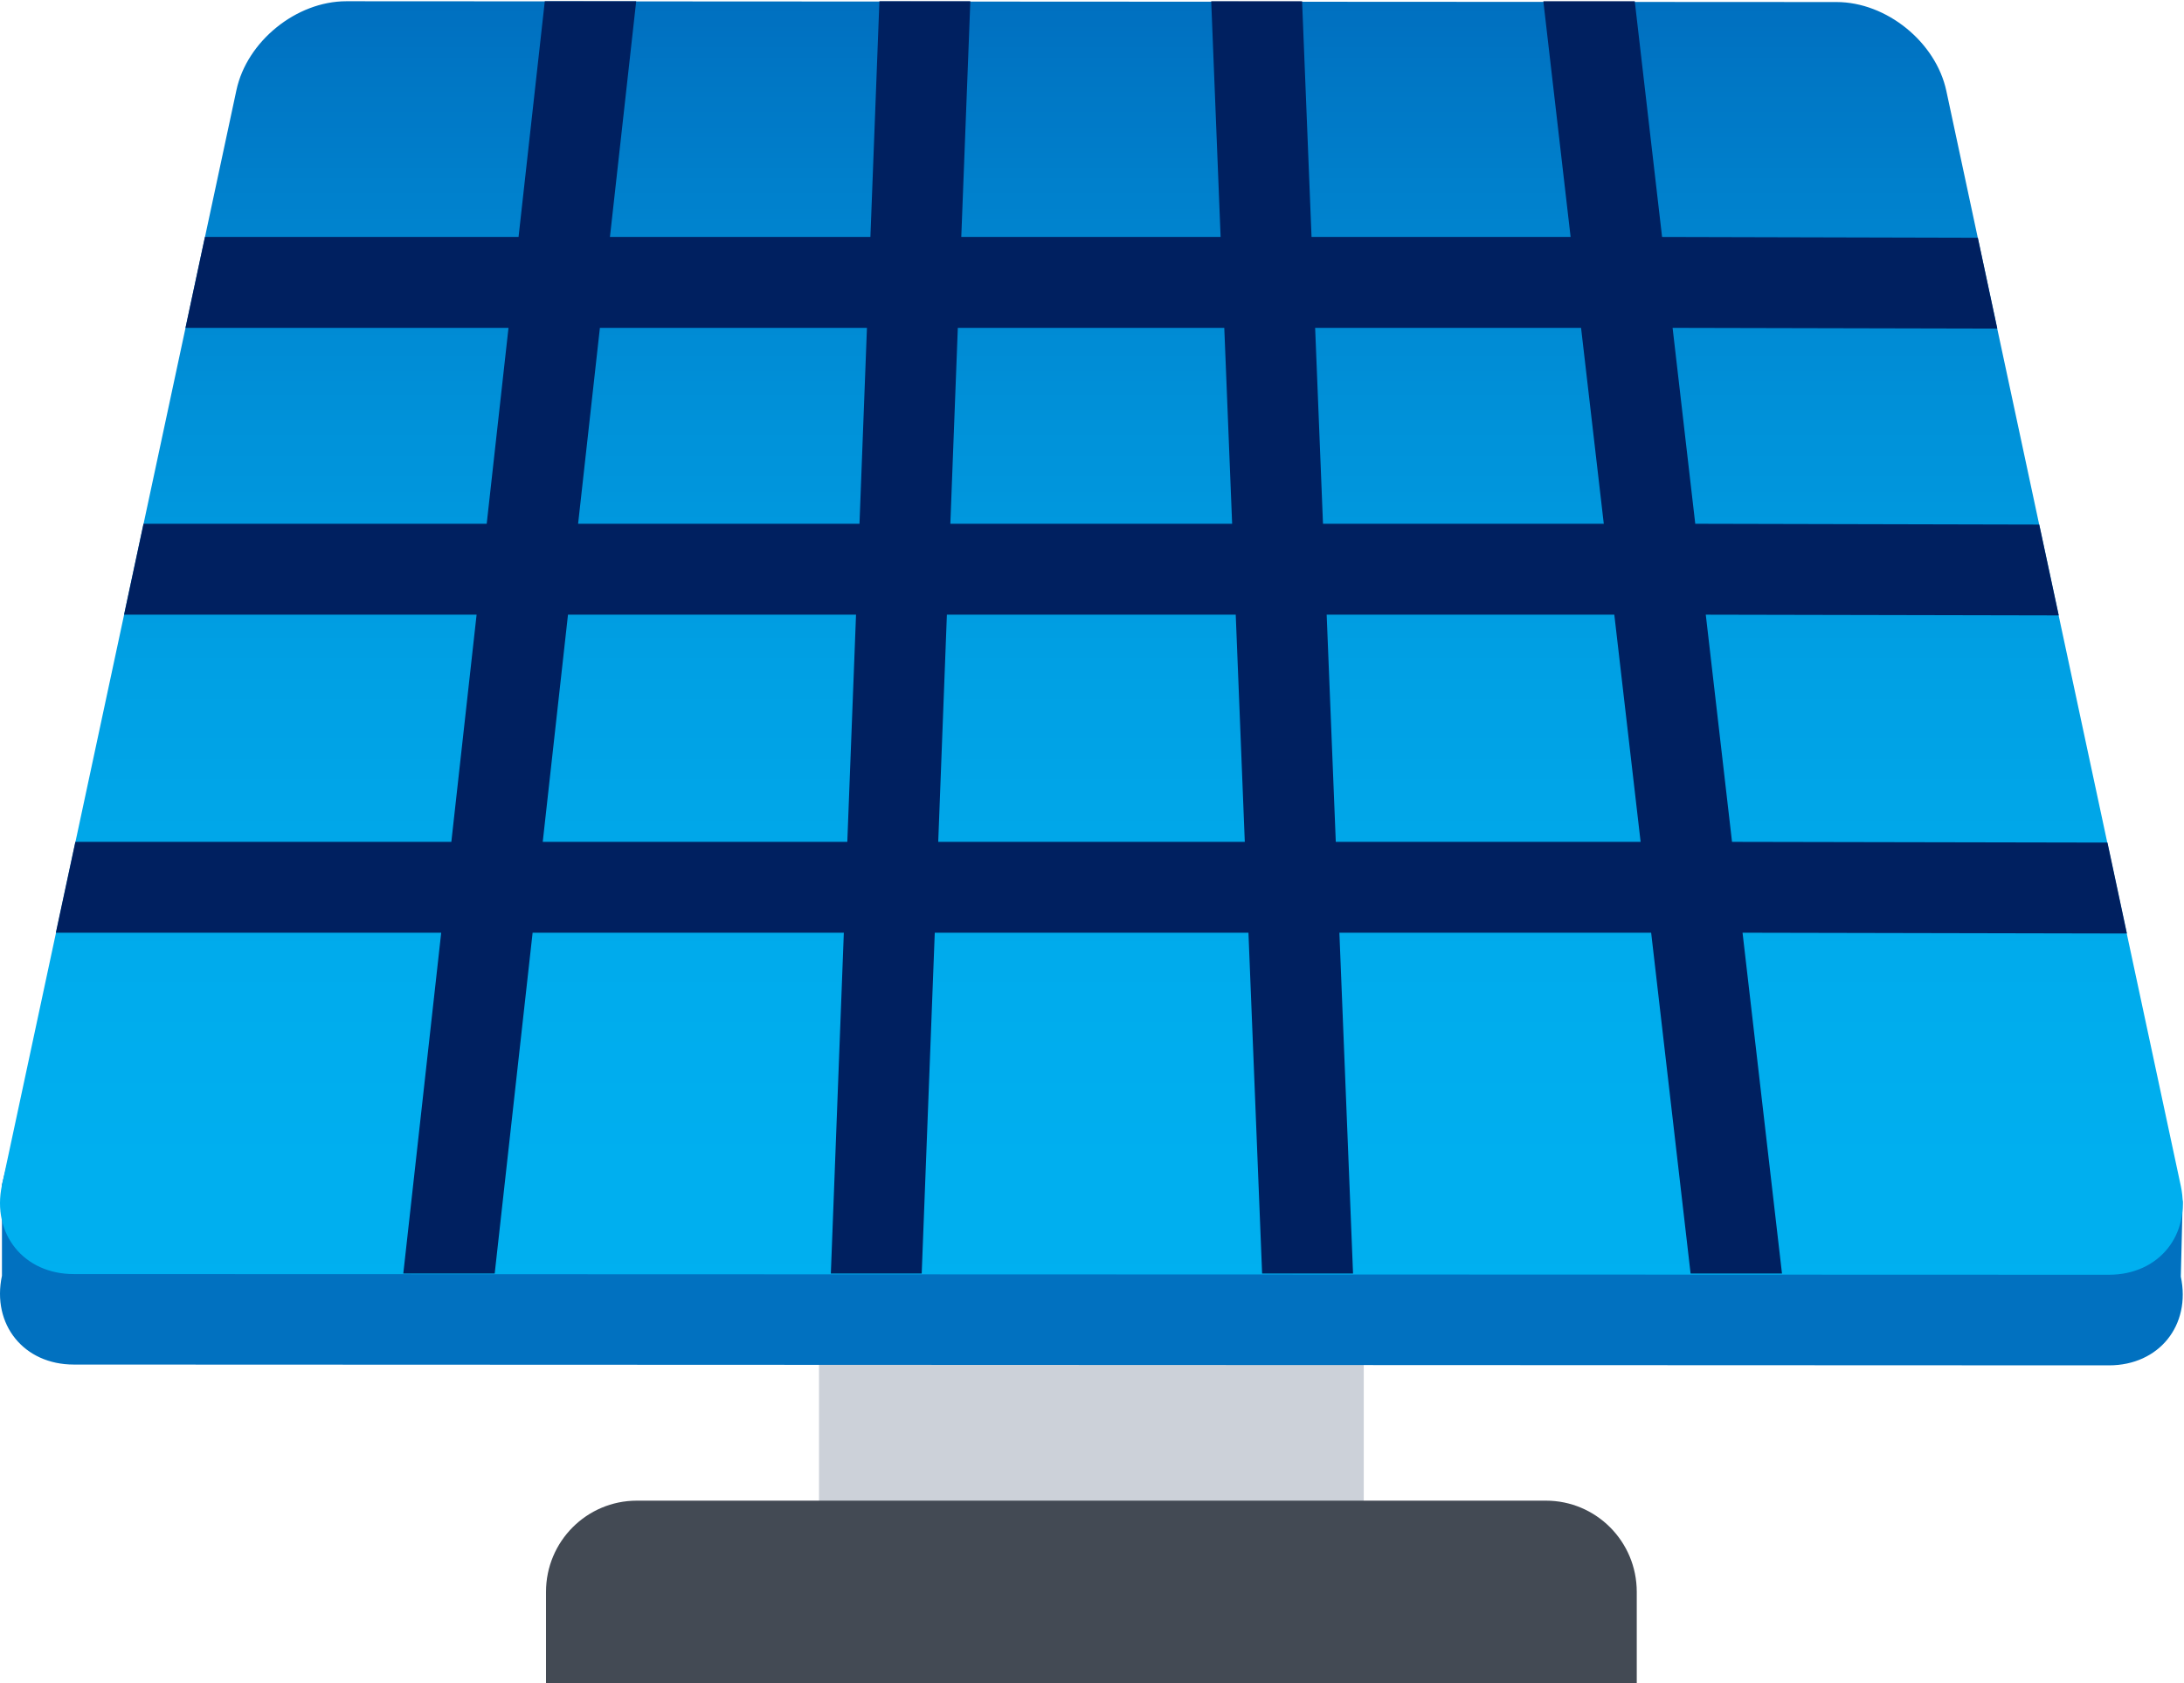 <svg width="1760" height="1356" xmlns="http://www.w3.org/2000/svg" xmlns:xlink="http://www.w3.org/1999/xlink" xml:space="preserve" overflow="hidden"><defs><clipPath id="clip0"><rect x="1320" y="559" width="1760" height="1356"/></clipPath><linearGradient x1="2199.5" y1="560" x2="2199.5" y2="1586" gradientUnits="userSpaceOnUse" spreadMethod="reflect" id="fill1"><stop offset="0" stop-color="#0070C0" stop-opacity="1"/><stop offset="0.016" stop-color="#0071C1" stop-opacity="1"/><stop offset="0.032" stop-color="#0073C2" stop-opacity="1"/><stop offset="0.048" stop-color="#0075C4" stop-opacity="1"/><stop offset="0.063" stop-color="#0077C5" stop-opacity="1"/><stop offset="0.079" stop-color="#0079C6" stop-opacity="1"/><stop offset="0.095" stop-color="#007AC8" stop-opacity="1"/><stop offset="0.111" stop-color="#007CC9" stop-opacity="1"/><stop offset="0.127" stop-color="#007ECA" stop-opacity="1"/><stop offset="0.143" stop-color="#0080CC" stop-opacity="1"/><stop offset="0.159" stop-color="#0081CD" stop-opacity="1"/><stop offset="0.175" stop-color="#0083CE" stop-opacity="1"/><stop offset="0.19" stop-color="#0084CF" stop-opacity="1"/><stop offset="0.206" stop-color="#0086D0" stop-opacity="1"/><stop offset="0.222" stop-color="#0088D2" stop-opacity="1"/><stop offset="0.238" stop-color="#0089D3" stop-opacity="1"/><stop offset="0.254" stop-color="#008BD4" stop-opacity="1"/><stop offset="0.27" stop-color="#008CD5" stop-opacity="1"/><stop offset="0.286" stop-color="#008DD6" stop-opacity="1"/><stop offset="0.302" stop-color="#008FD7" stop-opacity="1"/><stop offset="0.317" stop-color="#0090D8" stop-opacity="1"/><stop offset="0.333" stop-color="#0092D9" stop-opacity="1"/><stop offset="0.349" stop-color="#0093DA" stop-opacity="1"/><stop offset="0.365" stop-color="#0094DB" stop-opacity="1"/><stop offset="0.381" stop-color="#0095DC" stop-opacity="1"/><stop offset="0.397" stop-color="#0097DD" stop-opacity="1"/><stop offset="0.413" stop-color="#0098DE" stop-opacity="1"/><stop offset="0.429" stop-color="#0099DF" stop-opacity="1"/><stop offset="0.444" stop-color="#009AE0" stop-opacity="1"/><stop offset="0.46" stop-color="#009BE0" stop-opacity="1"/><stop offset="0.476" stop-color="#009CE1" stop-opacity="1"/><stop offset="0.492" stop-color="#009EE2" stop-opacity="1"/><stop offset="0.508" stop-color="#009FE3" stop-opacity="1"/><stop offset="0.524" stop-color="#00A0E4" stop-opacity="1"/><stop offset="0.54" stop-color="#00A1E4" stop-opacity="1"/><stop offset="0.556" stop-color="#00A2E5" stop-opacity="1"/><stop offset="0.571" stop-color="#00A2E6" stop-opacity="1"/><stop offset="0.587" stop-color="#00A3E6" stop-opacity="1"/><stop offset="0.603" stop-color="#00A4E7" stop-opacity="1"/><stop offset="0.619" stop-color="#00A5E8" stop-opacity="1"/><stop offset="0.635" stop-color="#00A6E8" stop-opacity="1"/><stop offset="0.651" stop-color="#00A7E9" stop-opacity="1"/><stop offset="0.667" stop-color="#00A7E9" stop-opacity="1"/><stop offset="0.683" stop-color="#00A8EA" stop-opacity="1"/><stop offset="0.698" stop-color="#00A9EA" stop-opacity="1"/><stop offset="0.714" stop-color="#00A9EB" stop-opacity="1"/><stop offset="0.73" stop-color="#00AAEB" stop-opacity="1"/><stop offset="0.746" stop-color="#00ABEC" stop-opacity="1"/><stop offset="0.762" stop-color="#00ABEC" stop-opacity="1"/><stop offset="0.778" stop-color="#00ACED" stop-opacity="1"/><stop offset="0.794" stop-color="#00ACED" stop-opacity="1"/><stop offset="0.81" stop-color="#00ADED" stop-opacity="1"/><stop offset="0.825" stop-color="#00ADEE" stop-opacity="1"/><stop offset="0.841" stop-color="#00ADEE" stop-opacity="1"/><stop offset="0.857" stop-color="#00AEEE" stop-opacity="1"/><stop offset="0.873" stop-color="#00AEEE" stop-opacity="1"/><stop offset="0.889" stop-color="#00AEEF" stop-opacity="1"/><stop offset="0.905" stop-color="#00AFEF" stop-opacity="1"/><stop offset="0.921" stop-color="#00AFEF" stop-opacity="1"/><stop offset="0.937" stop-color="#00AFEF" stop-opacity="1"/><stop offset="0.952" stop-color="#00AFEF" stop-opacity="1"/><stop offset="0.968" stop-color="#00AFEF" stop-opacity="1"/><stop offset="0.984" stop-color="#00AFEF" stop-opacity="1"/><stop offset="1" stop-color="#00B0F0" stop-opacity="1"/></linearGradient></defs><g clip-path="url(#clip0)" transform="translate(-1320 -559)"><path d="M1980 1512 2419 1512 2419 1878 1980 1878Z" fill="#CCD1D9" fill-rule="evenodd" fill-opacity="1"/><path d="M2639 1841.5C2639 1800.87 2606.23 1768 2565.78 1768L1833.23 1768C1792.77 1768 1760 1800.87 1760 1841.5L1760 1915 2639 1915 2639 1841.5Z" fill="#434A54" fill-rule="evenodd" fill-opacity="1"/><path d="M2799.96 633.591 1599.09 633C1558.84 633 1330.05 1474.12 1321.57 1513.54L1321.57 1586.81C1313.19 1626.13 1339.18 1658.35 1379.44 1658.35L3019.56 1659C3059.83 1659 3085.8 1626.77 3077.43 1587.45L3078.94 1526.97C3070.5 1487.54 2840.22 633.591 2799.96 633.591Z" fill="#0171C0" fill-rule="evenodd" fill-opacity="1"/><path d="M2799.96 560.643 1599.09 560C1558.84 560 1518.95 592.227 1510.52 631.652L1321.57 1513.81C1313.19 1553.24 1339.18 1585.46 1379.44 1585.46L3019.56 1586C3059.83 1586 3085.8 1553.78 3077.43 1514.45L2888.48 632.244C2880.05 592.87 2840.22 560.643 2799.96 560.643Z" fill="url(#fill1)" fill-rule="evenodd"/><path d="M2963.35 981.624 2686.14 980.977 2667.88 823.134 2929.53 823.725 2913.86 750.545 2659.4 749.899 2637.39 560 2563.73 560 2585.69 749.899 2376.92 749.899 2369.3 560 2296.07 560 2303.64 749.899 2094.66 749.899 2101.96 560 2028.68 560 2021.43 749.899 1811.53 749.899 1832.68 560 1759.03 560 1737.88 749.899 1485.15 749.899 1469.47 823.13 1729.78 823.13 1712.22 980.974 1435.65 980.974 1419.97 1054.21 1704.07 1054.21 1683.72 1237.23 1380.73 1237.23 1365 1310.44 1675.55 1310.44 1645.01 1585 1718.66 1585 1749.21 1310.44 2000.01 1310.44 1989.55 1585 2062.77 1585 2073.29 1310.44 2326.08 1310.44 2337.09 1585 2410.36 1585 2399.36 1310.44 2650.6 1310.44 2682.38 1585 2756.03 1585 2724.25 1310.44 3034 1311.08 3018.33 1237.82 2715.77 1237.24 2694.62 1054.21 2979.08 1054.8 2963.35 981.624ZM2002.81 1237.24 1757.37 1237.24 1777.72 1054.21 2009.84 1054.21 2002.81 1237.24ZM2012.63 980.981 1785.87 980.981 1803.43 823.137 2018.64 823.137 2012.63 980.981ZM2091.87 823.134 2306.6 823.134 2312.93 980.977 2085.85 980.977 2091.87 823.134ZM2076.08 1237.24 2083.06 1054.21 2315.83 1054.21 2323.13 1237.24 2076.08 1237.24ZM2379.82 823.134 2594.12 823.134 2612.43 980.977 2386.15 980.977 2379.82 823.134ZM2396.46 1237.24 2389.11 1054.21 2620.91 1054.21 2642.11 1237.24 2396.46 1237.24Z" fill="#002060" fill-rule="evenodd" fill-opacity="1"/></g></svg>